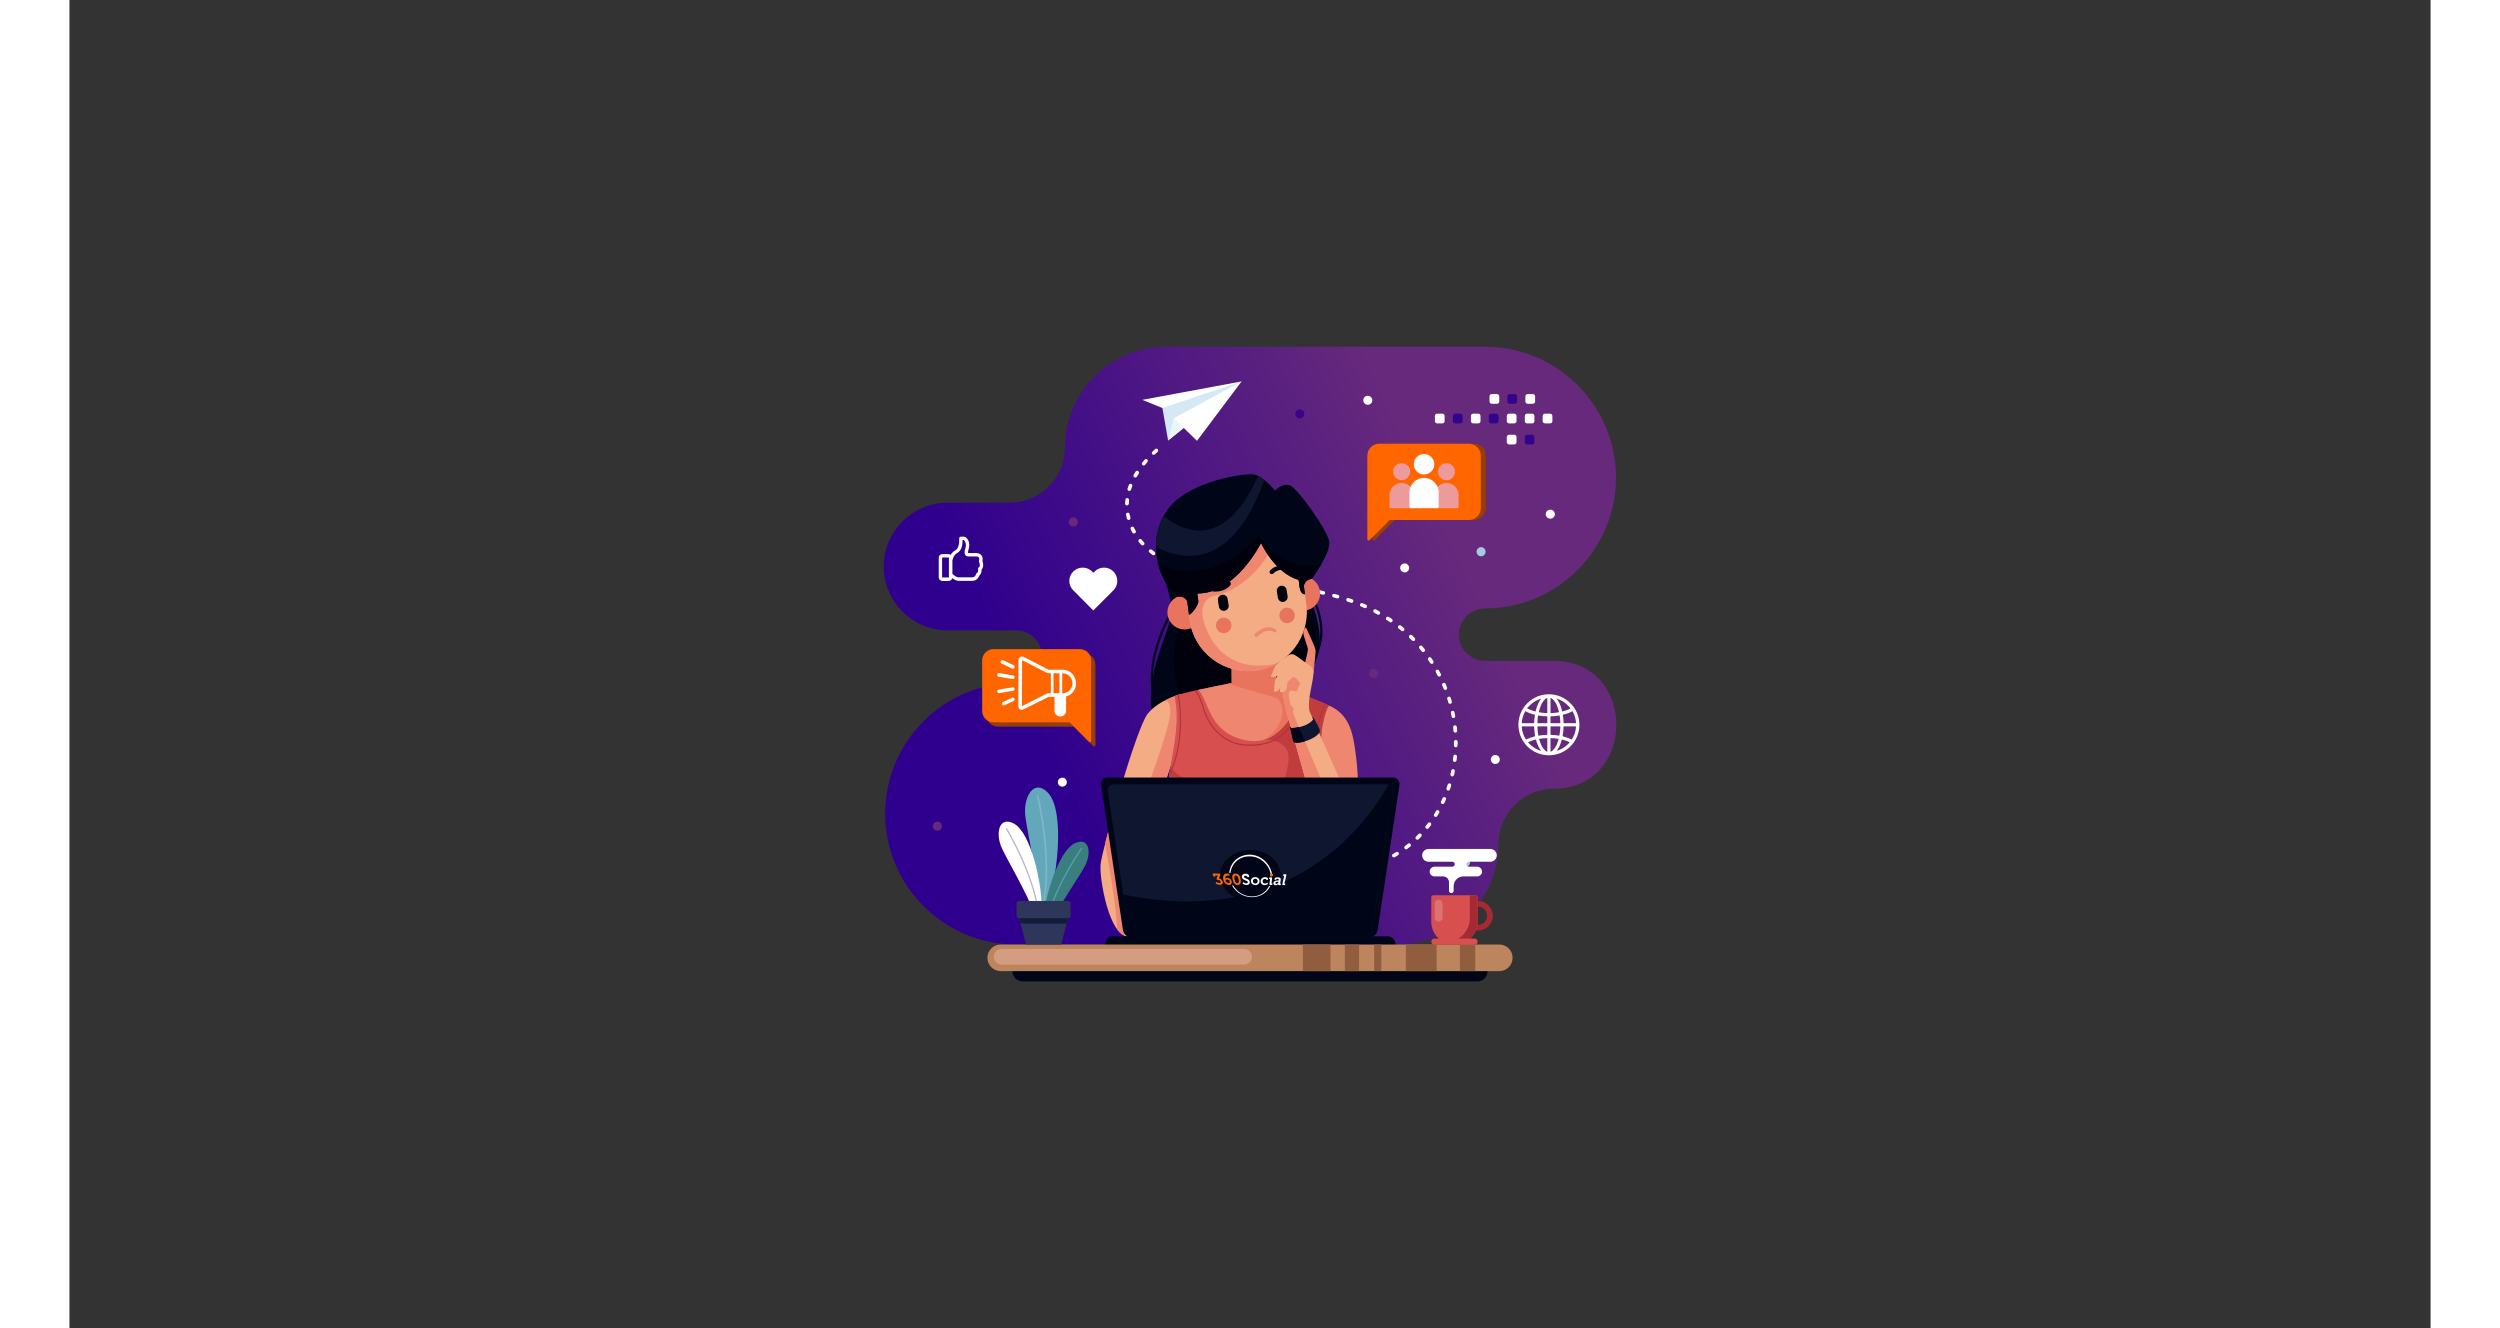 <?xml version="1.0" encoding="UTF-8"?>
<!DOCTYPE svg PUBLIC "-//W3C//DTD SVG 1.1//EN" "http://www.w3.org/Graphics/SVG/1.1/DTD/svg11.dtd">
<!-- Creator: CorelDRAW X7 -->
<svg xmlns="http://www.w3.org/2000/svg" xml:space="preserve" width="800mm" height="425mm" version="1.1" style="shape-rendering:geometricPrecision; text-rendering:geometricPrecision; image-rendering:optimizeQuality; fill-rule:evenodd; clip-rule:evenodd"
viewBox="0 0 16256 9144"
 xmlns:xlink="http://www.w3.org/1999/xlink">
 <rect x="0" y="0" width="16256" height="9144" fill="#333333" stroke="none"/>
 <defs>
  <style type="text/css">
   <![CDATA[
    .fil33 {fill:#FEFEFE}
    .fil2 {fill:#000518}
    .fil3 {fill:#01010E}
    .fil10 {fill:#0F162F}
    .fil27 {fill:#111C38}
    .fil26 {fill:#2F365B}
    .fil20 {fill:#33038C}
    .fil28 {fill:#36058B}
    .fil24 {fill:#3A7E80}
    .fil25 {fill:#50A5A5}
    .fil21 {fill:#62A8BA}
    .fil29 {fill:#66297C}
    .fil22 {fill:#80B8C8}
    .fil12 {fill:#905D3F}
    .fil16 {fill:#963F05}
    .fil18 {fill:#963F05}
    .fil31 {fill:#A52A34}
    .fil30 {fill:#A5CAE4}
    .fil8 {fill:#B13438}
    .fil23 {fill:#B8B8C1}
    .fil11 {fill:#BD855D}
    .fil7 {fill:#C13D3D}
    .fil13 {fill:#D49C80}
    .fil14 {fill:#D4E9F4}
    .fil6 {fill:#D84F4F}
    .fil32 {fill:#DD7272}
    .fil9 {fill:#E9745D}
    .fil15 {fill:#EBF6FB}
    .fil4 {fill:#EF8770}
    .fil19 {fill:#EF9A9A}
    .fil5 {fill:#F4AC85}
    .fil17 {fill:#FF6600}
    .fil1 {fill:white}
    .fil35 {fill:#FEFEFE;fill-rule:nonzero}
    .fil34 {fill:#FF6600;fill-rule:nonzero}
    .fil0 {fill:url(#id0)}
   ]]>
  </style>
  <linearGradient id="id0" gradientUnits="userSpaceOnUse" x1="6698.29" y1="5112.92" x2="9557.71" y2="3777.25">
   <stop offset="0" style="stop-opacity:1; stop-color:#2F008D"/>
   <stop offset="1" style="stop-opacity:1; stop-color:#66297C"/>
  </linearGradient>
 </defs>
 <g id="Camada_x0020_1">
  <g id="_2564128245280">
   <path class="fil0" d="M10219 5430c-209,0 -380,171 -380,380 0,381 -313,693 -694,693l-207 0 -1611 0 -810 0c-496,0 -901,-405 -901,-901 0,-495 405,-901 901,-901 99,0 181,-81 181,-181 0,-99 -82,-180 -181,-180l-471 0c-242,0 -440,-198 -440,-440 0,-241 197,-439 439,-439 0,0 428,0 429,0 209,0 380,-171 380,-380 0,-382 312,-694 693,-694 677,0 1523,0 2200,0 496,0 901,405 901,901 0,495 -405,901 -901,901 -99,0 -181,81 -181,181 0,99 82,180 181,180l472 0c575,0 575,880 0,880z"/>
   <path class="fil1" d="M7492 3111c9,-8 2,-23 -10,-22 -3,0 -5,2 -7,3 -7,6 -13,12 -19,18 -4,3 -5,9 -3,14 4,8 14,10 20,4 6,-6 12,-11 19,-17zm1143 2891l0 0c-12,1 -17,16 -8,23 3,2 5,3 8,3l11 0 13 -1 2 0c12,0 16,-17 6,-23 -2,-2 -5,-2 -7,-2l-15 0 -10 0zm99 -5l0 0c-5,1 -9,5 -10,10 -2,8 5,16 13,15l12 -1 14 -2c11,-1 15,-16 5,-22 -2,-2 -6,-3 -9,-3l-13 2 -12 1zm99 -14l0 0c-4,0 -7,3 -9,7 -4,9 4,19 14,17l8 -1 12 -3 5 -1c12,-3 14,-19 2,-24 -2,-1 -5,-1 -7,-1l-6 2 -11 2 -8 2zm97 -24l0 0c-13,4 -11,22 2,24 2,0 4,0 6,0l10 -4 11 -3 3 -1c4,-2 7,-5 8,-9 3,-10 -7,-18 -16,-15l-3 1 -11 3 -10 4zm94 -35l0 0c-5,2 -8,6 -8,11 0,10 9,16 18,12l8 -3 10 -5 5 -2c12,-6 9,-23 -4,-24 -2,0 -5,0 -7,1l-4 2 -10 5 -8 3zm88 -44l0 0c-11,6 -6,24 8,23 2,0 4,-1 5,-2l4 -2 9 -5 9 -6c11,-7 6,-24 -7,-23 -3,0 -4,1 -6,2l-9 5 -9 5 -4 3zm83 -55l0 0c-11,8 -2,25 11,22 2,-1 3,-1 5,-2l5 -5 8 -6 7 -5c9,-7 5,-21 -7,-23 -3,0 -6,1 -9,3l-6 5 -8 6 -6 5zm76 -65l0 0c-4,4 -5,10 -2,15 4,7 14,9 20,3l5 -5 7 -7 6 -6c2,-3 4,-7 3,-11 -1,-10 -14,-14 -22,-7l-5 6 -7 7 -5 5zm67 -74l0 0c-3,4 -4,9 -2,13 4,9 16,11 22,3l3 -4 7 -8 5 -8c7,-9 1,-20 -10,-20 -4,0 -7,2 -10,5l-5 7 -6 8 -4 4zm58 -81l0 0c-6,10 2,21 13,19 3,0 6,-2 8,-5l2 -4 5 -8 6 -10c3,-5 2,-11 -1,-15 -6,-6 -16,-6 -21,2l-5 10 -5 8 -2 3zm47 -87l0 0c-2,5 -1,10 2,14 6,6 17,5 21,-3l5 -11 4 -9 2 -4c5,-12 -9,-23 -20,-14 -1,1 -3,3 -3,4l-2 4 -4 9 -5 10zm38 -92l0 0c-4,12 10,22 20,14 2,-2 3,-4 4,-6l3 -9 3 -10 2 -5c1,-5 0,-9 -3,-13 -6,-7 -18,-4 -21,5l-2 6 -3 9 -3 9zm27 -96l0 0c-2,13 13,21 22,11 1,-1 2,-3 3,-6l2 -7 2 -10 1 -8c3,-12 -13,-20 -22,-10 -1,2 -2,3 -3,6l-1 7 -2 10 -2 7zm17 -98l0 0c0,5 2,10 6,12 8,5 18,0 19,-9l1 -7 1 -10 1 -9c1,-12 -14,-18 -22,-9 -2,2 -3,4 -3,7l-1 9 -1 9 -1 7zm7 -100l0 0c0,14 19,18 24,5 1,-1 1,-3 1,-4l0 -6 1 -11 0 -9c-1,-11 -13,-16 -21,-10 -3,3 -5,6 -5,10l0 9 0 10 0 6zm-3 -99l0 0c1,11 16,15 23,6 2,-3 2,-6 2,-9l0 -6 -1 -10 -1 -9c-1,-3 -2,-5 -3,-7 -9,-9 -24,-3 -22,10l1 8 0 10 1 7zm-13 -99l0 0c1,4 3,7 7,9 9,4 20,-4 18,-14l-2 -7 -2 -10 -1 -8c-1,-6 -6,-10 -11,-10 -9,-1 -16,7 -14,15l2 8 2 10 1 7zm-23 -97l0 0c2,5 6,8 12,9 9,0 15,-8 12,-17l-2 -8 -3 -10 -2 -6c-4,-13 -22,-11 -24,2 -1,2 -1,4 0,6l2 5 3 10 2 9zm-32 -95l0 0c1,4 5,7 9,8 10,2 18,-8 14,-17l-4 -11 -4 -10 -1 -3c-5,-10 -18,-10 -23,-1 -2,4 -2,7 -1,11l2 3 4 9 4 11zm-42 -91l0 0c7,12 24,8 24,-6 0,-2 0,-4 -1,-5l-3 -5 -5 -9 -4 -9c-7,-11 -24,-7 -24,6 0,3 1,4 2,6l4 9 5 9 2 4zm-50 -86l0 0c3,4 7,6 12,6 9,-1 14,-12 9,-20l-6 -9 -6 -9 -2 -3c-3,-4 -8,-6 -13,-5 -9,2 -13,12 -8,20l2 3 6 9 6 8zm-59 -80l0 0c9,10 25,2 23,-11 -1,-2 -2,-4 -3,-5l-4 -6 -7 -8 -5 -6c-8,-9 -21,-4 -22,7 -1,4 0,7 3,9l4 6 7 8 4 6zm-66 -75l0 0c9,9 24,1 21,-12 0,-2 -2,-4 -3,-6l-3 -3 -8 -8 -7 -7c-10,-8 -24,0 -21,12 0,3 1,5 3,7l7 6 8 8 3 3zm-74 -67l0 0c9,7 22,0 21,-11 0,-4 -2,-6 -5,-9l-3 -3 -9 -7 -7 -6c-4,-3 -9,-3 -13,-1 -9,3 -11,15 -3,21l7 5 9 8 3 3zm-79 -60l0 0c4,3 10,3 14,-1 7,-5 7,-15 0,-20l-7 -5 -10 -6 -5 -3c-10,-7 -23,4 -18,16 1,2 3,4 5,5l4 3 10 6 7 5zm-86 -52l0 0c6,3 13,1 17,-4 4,-6 2,-15 -4,-18l-3 -2 -11 -6 -9 -5c-11,-5 -22,6 -17,17 1,3 3,4 5,6l10 5 10 5 2 2zm-89 -45l0 0c10,5 20,-5 17,-15 -1,-4 -3,-6 -7,-8l-12 -5 -11 -5c-12,-4 -22,8 -16,18 1,3 3,4 6,5l11 5 12 5zm-93 -36l0 0c11,4 21,-9 15,-19 -2,-2 -4,-4 -7,-5l-2 -1c-7,-2 -15,-5 -22,-7 -11,-4 -20,7 -15,17 1,4 4,6 7,7 7,2 15,5 22,7l2 1zm-96 -30l0 0c5,1 10,0 13,-4 6,-7 3,-18 -6,-20 -8,-3 -16,-5 -24,-7 -4,-1 -7,-1 -10,1 -10,5 -8,20 3,23 8,2 16,5 24,7zm-97 -26l0 0c13,3 21,-12 11,-21 -1,-2 -3,-3 -5,-3 -8,-2 -17,-4 -25,-6 -11,-3 -20,10 -13,20 2,2 4,4 7,5 8,1 17,4 25,5zm-98 -21l0 0c12,2 20,-12 12,-21 -2,-2 -5,-3 -7,-4 -9,-2 -17,-3 -25,-5 -13,-2 -21,14 -11,22 2,2 4,3 6,3 8,2 16,3 25,5zm-99 -18l0 0c12,2 19,-13 10,-22 -2,-1 -4,-3 -6,-3 -9,-1 -17,-3 -25,-4 -14,-2 -21,16 -9,23 2,1 3,2 5,2 8,1 16,3 25,4zm-100 -15l0 0c11,1 19,-11 12,-20 -2,-3 -5,-4 -9,-5 -8,-1 -16,-2 -25,-3 -12,-2 -19,14 -9,22 2,2 4,2 6,3 8,1 17,2 25,3zm-100 -12l0 0c6,0 11,-3 13,-8 3,-8 -2,-16 -10,-17 -9,-1 -17,-2 -25,-3 -13,-1 -19,14 -10,22 2,2 4,3 7,3 8,1 17,2 25,3zm-100 -10l0 0c12,1 18,-14 9,-22 -2,-2 -4,-3 -7,-3 -8,-1 -17,-2 -25,-2 -6,-1 -11,2 -13,7 -3,8 2,17 11,18 8,1 16,1 25,2zm-101 -9l0 0c13,1 19,-16 8,-23 -1,-1 -3,-2 -5,-2 -9,-1 -17,-2 -25,-3 -5,-1 -10,2 -12,5 -6,8 -1,19 9,20 8,1 16,2 25,3zm-101 -13l0 0c11,1 18,-10 13,-19 -2,-3 -5,-6 -9,-6 -8,-1 -17,-3 -25,-4 -4,-1 -8,0 -11,3 -7,8 -3,20 7,22 8,1 17,2 25,4zm-100 -19l0 0c12,3 20,-11 12,-20 -1,-3 -4,-4 -7,-5 -8,-1 -16,-3 -24,-5 -11,-3 -19,9 -14,19 2,3 5,5 8,5 8,2 17,4 25,6zm-99 -25l0 0c12,3 21,-11 14,-20 -2,-2 -4,-4 -7,-4 -8,-3 -16,-5 -23,-8 -12,-4 -22,10 -14,20 1,2 3,3 6,4 8,3 16,5 24,8zm-96 -33l0 0c4,1 10,0 13,-3 7,-7 4,-18 -4,-21 -8,-3 -15,-6 -23,-9 -12,-6 -23,9 -14,20 1,1 2,2 4,3 8,3 16,6 24,10zm-93 -44l0 0c3,2 7,2 11,1 9,-5 10,-18 1,-23 -8,-4 -15,-8 -22,-12 -3,-2 -7,-2 -11,-1 -10,4 -11,17 -2,23 8,4 15,8 23,12zm-87 -55l0 0c10,8 23,-2 19,-14 0,-2 -2,-4 -4,-6 -6,-5 -13,-10 -19,-15 -9,-7 -22,0 -21,11 0,3 2,6 5,8 6,6 13,11 20,16zm-77 -69l0 0c9,9 25,2 22,-11 -1,-2 -2,-4 -3,-6 -6,-6 -11,-12 -16,-19 -4,-4 -9,-5 -15,-3 -7,3 -10,13 -5,19 6,7 11,14 17,20zm-61 -84l0 0c3,4 8,7 13,6 9,-1 14,-10 10,-18 -4,-7 -8,-15 -12,-22 -2,-5 -8,-8 -14,-7 -8,2 -12,10 -8,18 3,8 7,15 11,23zm-38 -97l0 0c1,4 4,7 8,9 10,4 19,-5 17,-15 -2,-8 -4,-16 -6,-24 -2,-13 -20,-14 -24,-1 -1,2 -1,4 0,6 1,8 3,17 5,25zm-12 -103l0 0c0,13 17,18 24,6 1,-2 2,-4 2,-6 0,-8 0,-16 1,-24 1,-13 -16,-19 -23,-8 -1,2 -2,4 -2,6 -1,8 -1,17 -2,26zm17 -103l0 0c-1,3 -1,5 0,8 5,11 20,11 24,-1 2,-7 5,-16 8,-23 2,-5 1,-10 -3,-14 -7,-6 -17,-3 -20,5 -4,8 -6,17 -9,25zm42 -95l0 0c-3,5 -2,10 1,14 6,7 17,6 21,-1 4,-7 8,-14 13,-21 3,-5 2,-11 -1,-15 -6,-7 -16,-6 -21,1 -4,7 -9,15 -13,22zm59 -84l0 0c-7,8 0,21 11,20 3,0 6,-2 8,-4 6,-7 11,-13 16,-19 9,-10 -1,-25 -13,-21 -2,1 -4,2 -5,4 -6,6 -12,13 -17,20z"/>
   <g>
    <path class="fil2" d="M7610 4158c3,-3 8,-4 11,-2 4,2 5,7 3,11 -1,1 -318,494 -68,782 3,3 3,8 -1,11 -3,3 -8,3 -11,-1 -258,-296 65,-799 66,-801z"/>
    <path class="fil2" d="M8536 4090c-3,-4 -2,-9 2,-11 4,-3 9,-2 11,2 1,1 182,282 -9,498 -3,4 -8,4 -12,1 -3,-3 -3,-8 0,-11 183,-207 8,-478 8,-479z"/>
    <path class="fil2" d="M7662 3825l-134 147c0,0 64,114 58,262 -7,149 -508,972 418,968 925,-5 410,-482 410,-482 0,0 305,-99 151,-540 -154,-442 -903,-355 -903,-355z"/>
    <path class="fil3" d="M8422 4729c-5,-6 -8,-9 -8,-9 0,0 11,-3 28,-12 26,-30 53,-64 79,-105 126,-196 -8,-465 -8,-465l-72 -22c0,0 -142,-50 -180,-63 -38,-13 -480,15 -605,250 -125,236 14,577 14,577 0,0 521,-17 550,-19 23,-1 108,-35 202,-132z"/>
    <path class="fil4" d="M8671 4857c149,65 168,201 187,352 18,134 23,336 -12,644 -36,307 -598,-406 -598,-406l423 -590z"/>
    <path class="fil5" d="M7797 4853l-144 -74c0,0 -152,38 -230,136 -78,98 -315,936 -324,1038 -8,103 61,493 188,493 127,0 190,-853 190,-853l104 -320 216 -420z"/>
    <path class="fil4" d="M7797 4853l-144 -74c0,0 -49,12 -105,41 18,9 33,32 31,83 -4,134 -208,644 -253,786 -44,143 -80,228 -80,228l-93 -195c-8,31 -16,61 -23,88 35,187 78,443 84,590 22,29 46,46 73,46 127,0 190,-853 190,-853l104 -320 216 -420z"/>
    <path class="fil6" d="M8180 4669c0,0 383,136 491,188 0,0 -21,22 -44,139 -23,118 0,290 -24,459 -18,122 -101,741 -145,1076l-945 -77c-1,-15 -1,-32 -2,-53 77,61 152,63 106,-113 -80,-308 -65,-842 -38,-1003 27,-160 66,-329 29,-492 25,-23 572,-124 572,-124z"/>
    <path class="fil7" d="M8431 4761c96,36 194,74 240,96 0,0 -21,22 -44,139 -23,118 0,290 -24,459 -4,25 -10,69 -18,127 -213,33 -844,106 -995,92 -11,-1 -22,-2 -33,-5 0,-167 10,-312 22,-384 1,-4 1,-8 2,-12 53,158 726,246 726,246 0,0 111,-247 82,-338 -29,-92 -162,-89 -162,-89l3 -82c0,0 134,-181 166,-236 4,-7 17,-11 35,-13z"/>
    <path class="fil8" d="M8486 4782l8 3c-17,68 -40,149 -72,196 -29,43 -62,83 -111,111 -49,28 -112,45 -201,43 -78,-2 -140,-31 -188,-71 -63,-53 -102,-126 -119,-187 -25,-86 -48,-114 -56,-122l10 -2c11,13 32,46 54,121 17,60 55,132 116,183 47,40 108,67 183,69 87,3 149,-14 197,-41 47,-28 80,-66 108,-108 31,-47 54,-127 71,-195zm157 62l0 0c3,1 5,2 7,3 -18,33 -44,102 -68,245 -29,172 4,250 29,282 0,4 0,8 -1,12 -27,-30 -67,-109 -36,-295 23,-141 50,-212 69,-247zm-1071 489l0 0c1,-6 2,-11 2,-16 22,-42 104,-229 57,-533 3,-1 5,-2 8,-3 54,349 -60,545 -62,550 -1,0 -1,0 -1,1 -1,1 -2,1 -4,1z"/>
    <path class="fil4" d="M8150 4259l3 0c83,-1 152,66 153,149l2 307c55,21 122,45 184,69 -98,212 -213,352 -398,312 -254,-55 -245,-268 -322,-346 72,-16 157,-33 230,-47l-2 -291c0,-83 67,-152 150,-153z"/>
    <path class="fil9" d="M8296 4357c6,16 10,33 10,51l2 307c55,21 122,45 184,69 -72,156 -154,273 -265,308 177,-120 123,-268 85,-284 -38,-15 -339,-100 -339,-100 10,-1 20,-3 29,-5l-2 -291c0,-47 21,-90 55,-118 80,0 160,24 241,63z"/>
    <path class="fil9" d="M8492 3968c3,0 6,0 9,0l0 0 0 0c54,4 100,45 108,101 10,64 -34,124 -99,134 -65,10 -125,-34 -135,-99 -6,-37 7,-73 31,-99 2,35 13,77 58,76l-10 -68c-5,-27 19,-43 38,-45z"/>
    <path class="fil9" d="M7647 4101c-3,1 -6,2 -8,3l0 0 0 0c-51,18 -85,69 -79,125 8,65 66,111 131,104 65,-7 112,-66 104,-131 -4,-38 -25,-69 -55,-87 7,34 7,77 -36,88l-8 -68c-3,-28 -30,-37 -49,-34z"/>
    <path class="fil5" d="M8012 3449c221,-30 426,127 455,348l49 365c29,221 -127,425 -348,455 -221,29 -426,-127 -455,-348l-49 -365c-29,-221 128,-426 348,-455z"/>
    <path class="fil4" d="M8012 3449c210,-28 405,111 449,314 -2,20 -8,39 -18,60l-187 -11c0,0 -124,235 -377,292 -68,16 -89,84 -75,149 34,159 170,386 505,317 -42,24 -90,40 -141,47 -221,29 -426,-127 -455,-348l-49 -365c-29,-221 128,-426 348,-455z"/>
    <path class="fil9" d="M7939 4253c29,-4 56,16 61,45 4,29 -16,56 -45,61 -29,4 -56,-16 -61,-45 -4,-29 16,-56 45,-61z"/>
    <path class="fil9" d="M8375 4184c29,-4 57,16 61,45 4,29 -15,56 -45,61 -29,4 -56,-16 -60,-45 -5,-29 15,-56 44,-61z"/>
    <path class="fil3" d="M7877 4042c-9,-1 -16,5 -17,13 -1,8 5,16 13,17 13,2 30,1 43,-1 30,-5 57,-19 77,-42 5,-7 4,-16 -2,-22 -7,-5 -17,-4 -22,2 -22,27 -59,36 -92,33z"/>
    <path class="fil2" d="M8548 4940c0,0 15,-2 19,10 3,12 -48,77 -51,79 -4,2 -105,-10 -105,-10 0,0 -6,-5 -4,-9 1,-4 5,-8 5,-8l136 -62z"/>
    <path class="fil3" d="M8384 3924c-34,-6 -71,-1 -95,24 -6,6 -16,6 -22,1 -6,-6 -6,-16 0,-22 21,-22 49,-33 79,-35 14,-2 30,-1 44,2 8,2 13,10 12,18 -2,8 -10,13 -18,12z"/>
    <path class="fil2" d="M7765 4086c0,0 3,27 7,52 3,25 -45,92 -64,94l-12 -91c0,0 -14,-40 -65,-33 -182,-161 -200,-452 -51,-624 149,-172 510,-230 576,-217 66,13 145,111 145,111 0,0 47,-55 101,-37 53,19 261,311 272,389 10,79 -121,255 -121,255 -52,7 -54,50 -54,50l7 56c-19,3 -33,-22 -36,-46 -4,-25 -7,-52 -7,-52 -168,-50 -259,-255 -259,-255 0,0 -175,352 -439,348z"/>
    <path class="fil10" d="M7480 3766c0,-74 17,-148 52,-213 165,128 431,214 652,-276 15,7 29,17 42,27 -85,249 -305,684 -746,462z"/>
    <path class="fil3" d="M7765 4086c0,0 3,27 7,52 3,25 -45,92 -64,94l-12 -91c0,0 -14,-40 -65,-33 -71,-63 -118,-146 -138,-234 0,0 312,217 696,-186 0,0 175,274 432,192 -32,57 -68,105 -68,105 -52,7 -54,50 -54,50l7 56c-19,3 -33,-22 -36,-46 -4,-25 -7,-52 -7,-52 -168,-50 -259,-255 -259,-255 0,0 -175,352 -439,348z"/>
    <path class="fil4" d="M8538 4628l27 7c0,0 15,-137 15,-150 0,-14 -7,-33 -17,-55 -10,-23 -47,-107 -49,-110 -2,-3 -26,18 -16,55 11,37 30,88 29,98 0,11 -24,106 -24,106l35 49z"/>
    <path class="fil5" d="M8565 4629c0,-12 -4,-35 -31,-51 -26,-16 -88,-65 -102,-71 -13,-6 -28,-3 -44,7 -16,10 -65,44 -76,55 -10,11 -36,78 -40,85 -3,7 23,14 44,-2 0,0 -11,22 -14,29 -4,8 -8,65 -9,76 0,12 31,6 42,-21 0,0 -1,19 -1,25 0,6 18,4 18,4 0,0 21,114 25,128 5,14 186,664 186,664l261 -16c0,0 -285,-638 -287,-647 -16,-80 28,-197 28,-265z"/>
    <path class="fil4" d="M8352 4765l1 6 0 2 0 0 0 0 0 1 0 0 0 0 1 1 0 0 0 0 0 1 0 0 0 0 0 1 0 1c6,29 20,104 23,115 4,11 104,370 156,556 56,-23 100,-49 100,-49 0,0 -203,-471 -207,-490 -5,-18 6,-33 2,-38 -4,-5 -19,-12 -23,-25 -4,-14 -14,-61 -8,-80 5,-15 21,-13 27,-11 8,2 15,4 20,5 10,1 9,-5 9,-5 3,-21 23,-51 23,-51 -11,-6 -28,-35 -28,-35 -11,-4 -20,-11 -29,-5 -9,7 -34,32 -34,35 0,2 -2,27 -7,44 -4,16 -26,21 -26,21z"/>
    <g>
     <path class="fil2" d="M7183 6560l1894 0c29,0 53,-25 53,-57l0 0c0,-31 -24,-57 -53,-57l-1894 0c-29,0 -53,26 -53,57l0 0c0,32 24,57 53,57z"/>
     <path class="fil2" d="M9112 5353l-624 0 -716 0 -624 0c-29,0 -49,23 -45,53l150 996c5,30 32,53 61,53l292 0 1048 0 292 0c29,0 56,-23 61,-53l150 -996c4,-30 -16,-53 -45,-53z"/>
     <path class="fil10" d="M9068 5400l-596 0 -684 0 -596 0c-28,0 -47,23 -43,50l143 953c4,28 31,50 59,50l278 0 1002 0 278 0c28,0 55,-22 59,-50l143 -953c4,-27 -15,-50 -43,-50z"/>
     <path class="fil2" d="M7255 6159l37 244c4,28 31,50 59,50l278 0 1002 0 278 0c28,0 55,-22 59,-50l143 -953c4,-22 -8,-41 -28,-48 -214,371 -742,977 -1828,757z"/>
     <path class="fil2" d="M8130 6200c115,0 209,-78 209,-174 0,-96 -94,-174 -209,-174 -115,0 -209,78 -209,174 0,96 94,174 209,174z"/>
    </g>
    <path class="fil3" d="M8341 4033c-18,3 -31,21 -28,39l7 44c3,18 20,31 39,28 18,-3 31,-21 28,-39l-7 -44c-3,-18 -20,-31 -39,-28z"/>
    <path class="fil3" d="M7936 4095c-19,3 -32,20 -29,39l7 43c3,19 21,31 39,28 18,-3 31,-20 28,-38l-7 -44c-3,-18 -20,-31 -38,-28z"/>
    <path class="fil4" d="M8306 4334c5,4 6,12 2,17 -4,5 -12,5 -17,1 0,0 -40,-36 -113,31 -4,4 -12,3 -16,-2 -5,-5 -5,-12 -1,-17 87,-80 144,-30 145,-30z"/>
    <path class="fil10" d="M8558 4942c0,0 5,1 6,7 1,7 -40,60 -153,64 0,0 -3,-1 -3,-3 0,-2 1,-4 1,-4l0 -2c0,0 -4,3 -4,7 0,3 16,73 20,90 3,18 37,14 66,7 30,-7 99,-31 117,-69 0,0 2,-9 -1,-18 -2,-8 -37,-73 -39,-77 -2,-3 -8,-5 -12,-5l2 3z"/>
    <path class="fil2" d="M8465 5006c-16,4 -34,6 -54,7 0,0 -3,-1 -3,-3 0,-2 1,-4 1,-4l0 -2c0,0 -4,3 -4,7 0,3 16,73 20,90 3,18 37,14 66,7 5,-1 10,-2 15,-4l-41 -98 0 0z"/>
   </g>
   <g>
    <path class="fil2" d="M6563 6614l3130 0c39,0 71,32 71,72 0,39 -32,71 -71,71l-3130 0c-39,0 -71,-32 -71,-71 0,-40 32,-72 71,-72z"/>
    <path class="fil11" d="M6411 6503l3434 0c50,0 91,41 91,91l0 0c0,51 -41,92 -91,92l-3434 0c-50,0 -91,-41 -91,-92l0 0c0,-50 41,-91 91,-91z"/>
    <polygon class="fil12" points="8492,6503 8682,6503 8682,6686 8492,6686 "/>
    <polygon class="fil12" points="8781,6503 8879,6503 8879,6686 8781,6686 "/>
    <polygon class="fil12" points="8983,6503 9032,6503 9032,6686 8983,6686 "/>
    <polygon class="fil12" points="9201,6503 9413,6503 9413,6686 9201,6686 "/>
    <polygon class="fil12" points="9573,6503 9679,6503 9679,6686 9573,6686 "/>
    <path class="fil13" d="M6418 6533l1669 0c30,0 55,24 55,54l0 0c0,30 -25,54 -55,54l-1669 0c-29,0 -54,-24 -54,-54l0 0c0,-30 25,-54 54,-54z"/>
   </g>
   <g>
    <polygon class="fil14" points="7525,2809 7564,3033 8070,2626 7542,2756 "/>
    <path class="fil15" d="M7564 3033l195 -157c3,-18 9,-40 9,-40l-164 44 -40 153z"/>
    <polygon class="fil1" points="8070,2626 7386,2753 7525,2809 "/>
    <polygon class="fil1" points="8070,2626 7763,3035 7604,2880 "/>
   </g>
   <g>
    <path class="fil16" d="M6313 4730c67,-16 137,-25 208,-25 99,0 181,-81 181,-181 0,-8 -1,-17 -2,-25l286 0c43,0 78,35 78,78l0 324 0 24 0 206c0,3 -2,6 -5,8 -3,1 -7,0 -10,-2l-133 -134 -524 0c-43,0 -79,-35 -79,-78l0 -195z"/>
    <path class="fil17" d="M6362 4469l594 0c43,0 78,35 78,78l0 324 0 24 0 206c0,3 -2,7 -5,8 -3,1 -7,1 -10,-2l-133 -134 -524 0c-43,0 -78,-35 -78,-78l0 -348c0,-43 35,-78 78,-78z"/>
    <g>
     <path class="fil1" d="M6741 4611l99 0c25,0 48,11 64,28 16,17 26,40 26,66l0 0c0,0 0,1 0,1 0,25 -10,48 -26,65 -17,17 -40,27 -65,27l0 0c0,0 -1,0 -1,0l-97 0 -173 86c-4,2 -8,3 -12,3 -5,0 -8,-2 -12,-4 -4,-2 -6,-5 -8,-9 -2,-3 -3,-7 -3,-12l1 -318c0,-4 1,-8 3,-12 2,-3 5,-6 8,-8 4,-3 8,-4 12,-4 4,0 8,0 12,2l1 1 171 88zm99 25l0 0 -101 -1c-2,0 -4,0 -6,-1l-174 -89 -1 317 174 -88c2,0 4,-1 6,-1l100 0 1 0c18,0 35,-7 47,-20 12,-12 19,-28 20,-47l0 -1c0,-19 -8,-37 -20,-49 -12,-13 -28,-20 -46,-20z"/>
     <path class="fil1" d="M6862 4782l0 111c0,22 -18,40 -40,40 -22,0 -40,-18 -40,-40l0 -108 57 1c8,0 15,-1 23,-4z"/>
     <polygon class="fil1" points="6757,4785 6775,4785 6775,4623 6757,4623 "/>
     <polygon class="fil1" points="6816,4785 6835,4785 6835,4623 6816,4623 "/>
     <path class="fil1" d="M6497 4651c7,1 11,7 10,14 -1,7 -7,11 -14,10l-95 -16c-7,-1 -11,-8 -10,-15 1,-6 7,-11 14,-10l95 17zm-7 153l0 0c6,-3 13,0 16,6 3,6 1,13 -6,16l-62 30c-6,3 -14,1 -17,-5 -3,-6 0,-14 6,-17l63 -30zm10 -224l0 0c7,3 9,11 6,17 -3,6 -10,9 -16,6l-72 -35c-6,-3 -9,-10 -6,-16 3,-6 11,-9 17,-6l71 34zm-7 152l0 0c7,-2 13,3 14,10 1,6 -3,13 -10,14l-95 16c-7,2 -13,-3 -14,-10 -1,-6 3,-13 10,-14l95 -16z"/>
    </g>
   </g>
   <path class="fil18" d="M9671 3055l-618 0c-45,0 -82,37 -82,82l0 336 0 25 0 214c0,4 2,7 6,9 3,1 7,0 10,-2l139 -139 545 0c45,0 81,-37 81,-82l0 -361c0,-45 -36,-82 -81,-82z"/>
   <path class="fil17" d="M9635 3055l-618 0c-45,0 -81,37 -81,82l0 336 0 25 0 214c0,4 2,7 5,9 4,1 8,0 10,-2l139 -139 545 0c45,0 82,-37 82,-82l0 -361c0,-45 -37,-82 -82,-82z"/>
   <g>
    <g>
     <path class="fil19" d="M9172 3306c32,0 59,-26 59,-59 0,-32 -27,-58 -59,-58 -32,0 -59,26 -59,58 0,33 27,59 59,59z"/>
     <path class="fil19" d="M9172 3325c46,0 83,37 83,83l0 36 0 22 0 24c0,5 -4,9 -9,9l-148 0c-5,0 -9,-4 -9,-9l0 -24 0 -22 0 -36c0,-46 37,-83 83,-83z"/>
    </g>
    <g>
     <path class="fil19" d="M9481 3306c32,0 58,-26 58,-59 0,-32 -26,-58 -58,-58 -33,0 -59,26 -59,58 0,33 26,59 59,59z"/>
     <path class="fil19" d="M9481 3325c45,0 83,37 83,83l0 36 0 22 0 24c0,5 -4,9 -9,9l-149 0c-5,0 -9,-4 -9,-9l0 -24 0 -22 0 -36c0,-46 38,-83 84,-83z"/>
    </g>
   </g>
   <g>
    <path class="fil1" d="M9326 3267c39,0 71,-32 71,-71 0,-39 -32,-70 -71,-70 -39,0 -70,31 -70,70 0,39 31,71 70,71z"/>
    <path class="fil1" d="M9326 3290c55,0 101,45 101,100l0 43 0 26 0 29c0,6 -6,11 -12,11l-178 0c-6,0 -11,-5 -11,-11l0 -29 0 -26 0 -43c0,-55 45,-100 100,-100z"/>
   </g>
   <path class="fil1" d="M10186 4780c56,0 109,22 148,62 40,39 62,92 62,148 0,56 -22,109 -62,149 -39,39 -92,61 -148,61 -56,0 -109,-22 -149,-61 -39,-40 -61,-93 -61,-149 0,-56 22,-109 61,-148 40,-40 93,-62 149,-62zm187 221l0 0 -86 0c0,23 -3,46 -7,68 22,6 43,13 63,23 18,-27 28,-58 30,-91zm-108 0l0 0 -68 0 0 58c20,1 41,3 61,6 4,-21 6,-42 7,-64zm-90 0l0 0 -68 0c0,22 2,43 6,64 21,-3 41,-5 62,-6l0 -58zm-91 0l0 0 -85 0c1,33 12,64 29,91 20,-10 42,-17 63,-23 -4,-22 -6,-45 -7,-68zm-85 -22l0 0 85 0c1,-19 2,-39 6,-58 -23,-5 -46,-13 -66,-25 -15,25 -24,54 -25,83zm112 -53l0 0c-2,17 -4,35 -4,53l68 0 0 -47c-22,0 -43,-2 -64,-6zm149 0l0 0c-21,4 -42,6 -63,6l0 47 68 0c-1,-18 -2,-36 -5,-53zm27 53l0 0 86 0c-2,-29 -10,-58 -25,-83 -20,12 -43,20 -66,25 3,19 5,39 5,58zm-90 -174l0 0 0 105c20,-1 39,-3 59,-6 -4,-17 -9,-34 -16,-50 -8,-17 -23,-42 -43,-49zm0 277l0 0 0 94c20,-8 35,-32 43,-50 5,-12 10,-26 13,-39 -18,-3 -37,-5 -56,-5zm-22 94l0 0 0 -94c-19,0 -38,2 -57,5 4,13 8,27 14,39 8,18 23,43 43,50zm0 -266l0 0 0 -105c-20,7 -35,32 -43,49 -7,16 -12,33 -16,50 19,3 39,5 59,6zm-139 -33l0 0c18,10 38,17 58,22 4,-18 10,-37 18,-54 5,-12 12,-24 20,-35 -29,9 -57,25 -79,48 -6,6 -12,12 -17,19zm242 22l0 0c19,-5 40,-12 57,-22 -5,-7 -10,-13 -17,-19 -22,-23 -49,-39 -79,-48 9,11 15,23 21,35 8,17 13,36 18,54zm52 212l0 0c-17,-9 -36,-15 -55,-20 -4,15 -9,30 -15,44 -6,12 -12,24 -21,35 30,-9 57,-25 79,-47 4,-4 8,-8 12,-12zm-234 -20l0 0c-18,5 -37,11 -54,20 4,4 7,8 11,12 22,22 50,38 79,47 -8,-11 -15,-23 -20,-35 -7,-14 -12,-29 -16,-44z"/>
   <path class="fil1" d="M6068 3820c7,-13 17,-24 31,-31 12,-7 19,-18 22,-31 5,-16 5,-35 5,-51 0,-7 5,-12 12,-12l20 0c2,0 4,0 6,1 9,3 17,12 22,20 6,11 9,25 9,38 0,8 -1,17 -4,25 -1,6 -6,22 -4,28 1,1 3,1 3,1l51 0c6,0 11,0 17,2 8,2 15,6 20,12 7,7 9,16 9,26 0,5 0,10 -1,15 7,19 8,43 -6,58 1,15 -3,32 -16,42 -8,22 -25,36 -49,36l-93 0c-15,0 -31,-9 -44,-18 -1,4 -4,8 -7,11l0 1c-5,4 -12,7 -18,7l-42 0c-7,0 -14,-3 -19,-8 -5,-5 -7,-11 -7,-18l0 -133c0,-7 2,-14 7,-19l1 0c5,-5 11,-7 18,-7l42 0c5,0 11,2 15,5zm11 131l0 0c11,10 28,24 43,24l93 0c13,0 24,-9 27,-22 1,-4 3,-7 6,-8 9,-5 9,-19 8,-27 -1,-4 1,-9 4,-11 12,-9 8,-26 3,-37 -1,-3 -2,-6 -1,-9 1,-4 2,-8 2,-13 0,-4 -1,-8 -3,-11 -3,-2 -6,-4 -9,-5 -4,-1 -7,-1 -11,-1l-51 0c-11,0 -20,-4 -25,-15 -5,-12 0,-32 4,-44 2,-6 3,-12 3,-18 0,-9 -2,-18 -7,-26 -1,-3 -5,-8 -8,-10l-8 0c0,16 -1,32 -5,46 -6,20 -16,35 -34,45 -18,10 -28,32 -31,51l0 91zm-26 -113l0 0 -42 0c-1,0 -2,0 -2,1l0 0c-1,1 -1,1 -1,2l0 133c0,1 0,1 1,2 0,0 1,0 2,0l42 0c0,0 1,0 1,0l1 0c0,-1 0,-1 0,-2l0 -133c0,-1 0,-1 0,-2 -1,0 -2,-1 -2,-1z"/>
   <g>
    <path class="fil1" d="M9417 2915l36 0c8,0 15,-7 15,-15l0 -36c0,-9 -7,-16 -15,-16l-36 0c-9,0 -16,7 -16,16l0 36c0,8 7,15 16,15z"/>
    <path class="fil20" d="M9541 2915l35 0c9,0 16,-7 16,-15l0 -36c0,-9 -7,-16 -16,-16l-35 0c-9,0 -16,7 -16,16l0 36c0,8 7,15 16,15z"/>
    <path class="fil1" d="M9664 2915l36 0c8,0 15,-7 15,-15l0 -36c0,-9 -7,-16 -15,-16l-36 0c-8,0 -15,7 -15,16l0 36c0,8 7,15 15,15z"/>
    <path class="fil20" d="M9788 2915l36 0c8,0 15,-7 15,-15l0 -36c0,-9 -7,-16 -15,-16l-36 0c-9,0 -16,7 -16,16l0 36c0,8 7,15 16,15z"/>
    <path class="fil1" d="M9912 2915l35 0c9,0 16,-7 16,-15l0 -36c0,-9 -7,-16 -16,-16l-35 0c-9,0 -16,7 -16,16l0 36c0,8 7,15 16,15z"/>
    <path class="fil1" d="M10035 2915l36 0c8,0 15,-7 15,-15l0 -36c0,-9 -7,-16 -15,-16l-36 0c-8,0 -15,7 -15,16l0 36c0,8 7,15 15,15z"/>
    <path class="fil1" d="M10159 2915l35 0c9,0 16,-7 16,-15l0 -36c0,-9 -7,-16 -16,-16l-35 0c-9,0 -16,7 -16,16l0 36c0,8 7,15 16,15z"/>
    <path class="fil1" d="M9792 2780l36 0c9,0 16,-7 16,-15l0 -36c0,-9 -7,-16 -16,-16l-36 0c-8,0 -15,7 -15,16l0 36c0,8 7,15 15,15z"/>
    <path class="fil20" d="M9916 2780l36 0c8,0 15,-7 15,-15l0 -36c0,-9 -7,-16 -15,-16l-36 0c-9,0 -16,7 -16,16l0 36c0,8 7,15 16,15z"/>
    <path class="fil1" d="M10040 2780l35 0c9,0 16,-7 16,-15l0 -36c0,-9 -7,-16 -16,-16l-35 0c-9,0 -16,7 -16,16l0 36c0,8 7,15 16,15z"/>
    <path class="fil1" d="M9912 3060l35 0c9,0 16,-7 16,-16l0 -35c0,-9 -7,-16 -16,-16l-35 0c-9,0 -16,7 -16,16l0 35c0,9 7,16 16,16z"/>
    <path class="fil20" d="M10035 3060l36 0c8,0 15,-7 15,-16l0 -35c0,-9 -7,-16 -15,-16l-36 0c-8,0 -15,7 -15,16l0 35c0,9 7,16 15,16z"/>
   </g>
   <path class="fil1" d="M6911 3935c36,-36 94,-36 130,0l8 9 9 -9c36,-36 94,-36 130,0 35,36 35,94 0,129l-9 9 -130 130 -129 -130 -9 -9c-36,-35 -36,-93 0,-129z"/>
   <g>
    <g>
     <g>
      <path class="fil21" d="M6736 5457c-95,-97 -166,26 -156,150 10,117 110,518 92,687l38 0c95,-217 148,-713 26,-837z"/>
      <path class="fil22" d="M6696 6294c92,-342 -24,-813 -25,-815 0,-3 -3,-5 -6,-4 -3,1 -5,4 -4,7 0,1 117,474 24,812l11 0z"/>
     </g>
     <g>
      <path class="fil1" d="M6502 5670c-101,-53 -126,63 -87,159 33,79 176,314 230,465l51 0c4,-209 -76,-561 -194,-624z"/>
      <path class="fil23" d="M6677 6294c-33,-282 -221,-589 -221,-590 -2,-2 -5,-3 -7,-1 -2,1 -3,4 -1,6 0,1 187,306 220,585l9 0z"/>
     </g>
     <g>
      <path class="fil24" d="M6925 5804c97,-42 112,67 69,154 -29,58 -134,208 -205,336l-81 0c28,-193 117,-446 217,-490z"/>
      <path class="fil25" d="M6737 6294c69,-234 228,-454 228,-455 2,-2 4,-2 6,-1 2,1 3,4 1,6 0,1 -157,219 -226,450l-9 0z"/>
     </g>
    </g>
    <g>
     <path class="fil26" d="M6539 6203l336 0c10,0 18,8 18,18l0 83c0,10 -8,18 -18,18l-336 0c-10,0 -18,-8 -18,-18l0 -83c0,-10 8,-18 18,-18z"/>
     <polygon class="fil26" points="6597,6270 6817,6270 6875,6322 6828,6503 6707,6503 6586,6503 6539,6322 "/>
     <polygon class="fil27" points="6875,6322 6865,6359 6549,6359 6539,6322 "/>
    </g>
   </g>
   <path class="fil28" d="M8471 2881c17,0 31,-14 31,-32 0,-17 -14,-31 -31,-31 -17,0 -31,14 -31,31 0,18 14,32 31,32z"/>
   <path class="fil29" d="M8979 4667c17,0 31,-14 31,-31 0,-17 -14,-31 -31,-31 -17,0 -31,14 -31,31 0,17 14,31 31,31z"/>
   <path class="fil30" d="M9612 5969c17,0 31,-14 31,-32 0,-17 -14,-31 -31,-31 -17,0 -31,14 -31,31 0,18 14,32 31,32z"/>
   <path class="fil29" d="M5976 5719c17,0 31,-14 31,-31 0,-17 -14,-31 -31,-31 -17,0 -31,14 -31,31 0,17 14,31 31,31z"/>
   <path class="fil30" d="M9719 3830c17,0 31,-14 31,-31 0,-18 -14,-32 -31,-32 -17,0 -31,14 -31,32 0,17 14,31 31,31z"/>
   <path class="fil29" d="M6912 3625c17,0 31,-14 31,-31 0,-18 -14,-32 -31,-32 -18,0 -32,14 -32,32 0,17 14,31 32,31z"/>
   <path class="fil1" d="M6836 5416c17,0 31,-14 31,-31 0,-17 -14,-31 -31,-31 -17,0 -31,14 -31,31 0,17 14,31 31,31z"/>
   <path class="fil1" d="M9817 5260c17,0 31,-14 31,-31 0,-17 -14,-31 -31,-31 -17,0 -31,14 -31,31 0,17 14,31 31,31z"/>
   <path class="fil1" d="M9193 3941c17,0 31,-14 31,-31 0,-17 -14,-31 -31,-31 -17,0 -31,14 -31,31 0,17 14,31 31,31z"/>
   <path class="fil1" d="M8939 2787c17,0 31,-14 31,-31 0,-17 -14,-31 -31,-31 -17,0 -31,14 -31,31 0,17 14,31 31,31z"/>
   <path class="fil1" d="M10196 3571c17,0 31,-14 31,-31 0,-17 -14,-31 -31,-31 -18,0 -32,14 -32,31 0,17 14,31 32,31z"/>
   <g>
    <path class="fil31" d="M9698 6203c27,0 53,11 72,30 19,19 30,45 30,72 0,27 -11,53 -30,72 -19,19 -45,30 -72,30 -27,0 -53,-11 -72,-30 -19,-19 -30,-45 -30,-72 0,-27 11,-53 30,-72 19,-19 45,-30 72,-30zm44 58l0 0c-12,-12 -28,-18 -44,-18 -17,0 -32,6 -44,18 -12,12 -18,27 -18,44 0,17 6,32 18,44 12,12 27,18 44,18 16,0 32,-6 44,-18 12,-12 18,-27 18,-44 0,-17 -6,-32 -18,-44z"/>
    <path class="fil6" d="M9535 6505c88,0 160,-72 160,-160l0 -9 0 -146 0 -12c0,-8 -6,-14 -14,-14l-291 0c-8,0 -14,6 -14,14l0 12 0 146 0 9c0,88 72,160 159,160z"/>
    <path class="fil31" d="M9641 6325c0,17 -3,33 -8,49 -3,9 -6,17 -11,25 -17,33 -46,59 -80,73 -19,8 -40,13 -61,13 -9,0 -18,-1 -26,-2 23,14 51,22 80,22 36,0 70,-12 96,-33 18,-13 33,-29 43,-48 5,-8 9,-16 12,-25 6,-17 9,-35 9,-54l0 -9 0 -93 0 -25 0 -28 0 -12c0,-8 -6,-14 -14,-14l-40 0 0 6 0 61 0 31 0 54 0 9z"/>
    <path class="fil6" d="M9397 6505l277 0c12,0 21,-10 21,-22 0,-11 -9,-21 -21,-21l-277 0c-12,0 -21,10 -21,21 0,12 9,22 21,22z"/>
    <path class="fil32" d="M9427 6194l0 0c15,0 27,12 27,27l0 97c0,15 -12,27 -27,27l0 0c-15,0 -27,-12 -27,-27l0 -97c0,-15 12,-27 27,-27z"/>
    <path class="fil1" d="M9399 5967l122 0c9,0 17,-8 17,-17 0,-9 -8,-17 -17,-17l-164 0c-24,0 -44,-20 -44,-44 0,-24 20,-44 44,-44l426 0c24,0 44,20 44,44 0,24 -20,44 -44,44l-148 0c-10,0 -17,8 -17,17 0,9 7,17 17,17l57 0c18,0 34,15 34,34 0,18 -16,33 -34,33l-95 0c-37,0 -67,31 -67,68l0 31c0,8 -7,16 -16,16 -9,0 -16,-8 -16,-16l0 -59c0,-22 -18,-40 -40,-40l-59 0c-19,0 -34,-15 -34,-33 0,-19 15,-34 34,-34z"/>
   </g>
   <g>
    <path class="fil33" d="M8126 5884c38,1 71,15 98,37 25,22 44,50 52,81 0,0 0,0 0,0 0,2 1,4 2,7 0,1 0,1 0,2 0,0 0,0 0,0 1,4 1,9 2,16 0,0 -3,0 -9,1 0,-7 -1,-13 -2,-17 -7,-31 -24,-58 -49,-79 -25,-22 -58,-36 -94,-36 -36,-1 -68,12 -92,34 -23,21 -37,49 -40,80 -3,0 -6,0 -9,0 3,-33 17,-64 41,-87 25,-24 61,-39 100,-39zm-114 212c14,23 33,43 56,56 22,12 47,20 73,20 26,0 50,-7 70,-19 20,-13 38,-31 49,-54 2,0 5,1 8,1 -12,24 -30,44 -52,57 -22,13 -47,20 -75,20 -27,0 -54,-8 -77,-21 -25,-14 -46,-35 -60,-60 3,0 6,0 8,0z"/>
    <path class="fil34" d="M7891 6082c0,0 13,10 29,10 17,0 24,-11 20,-23 -4,-12 -16,-20 -27,-22 4,-7 7,-15 11,-23 -1,-3 -2,-6 -2,-9 -15,0 -30,0 -45,-1 -6,0 -7,3 -5,8 2,4 3,9 5,13 4,0 9,0 13,0 0,-2 -1,-3 -2,-5 0,-2 1,-3 2,-3 3,0 7,0 10,0 5,1 7,0 7,0 0,0 0,0 0,0 0,0 -1,2 -3,7 -2,6 -5,11 -7,17 1,3 3,5 5,7 2,0 4,0 5,0 9,0 17,5 19,11 2,7 -2,11 -10,11 -11,0 -21,-8 -21,-8 -2,4 -3,7 -4,10zm92 11c15,0 22,-11 19,-24 -2,-14 -15,-25 -30,-26 -6,0 -12,3 -14,6 0,0 0,0 0,0 -1,-11 3,-21 16,-21 6,0 12,2 12,2 0,-4 1,-8 1,-12 0,0 -7,-4 -18,-4 -25,0 -30,24 -24,45 6,22 23,34 38,34zm-23 -30c-1,-5 4,-8 11,-8 9,0 16,6 18,14 1,7 -2,12 -9,12 -8,0 -17,-9 -20,-18zm83 30c20,0 24,-16 21,-37 -3,-23 -13,-41 -35,-42 -23,0 -26,19 -21,41 4,22 14,38 35,38zm-3 -12c-10,0 -15,-11 -18,-26 -3,-15 -2,-27 9,-27 11,0 16,13 19,28 2,14 1,25 -10,25z"/>
    <path id="1" class="fil35" d="M8076 6082c0,0 11,11 27,11 16,1 24,-9 24,-20 -2,-25 -39,-22 -40,-36 -1,-5 4,-8 11,-8 5,0 11,2 11,6 0,1 0,2 0,4 5,0 9,0 13,0 0,-3 0,-5 0,-8 -1,-11 -16,-16 -25,-16 -16,0 -26,10 -25,23 3,24 40,23 41,35 0,6 -5,9 -11,9 -10,0 -19,-9 -19,-9 -2,3 -4,6 -7,9zm58 -15c1,16 15,27 31,27 16,0 29,-11 29,-27 1,-16 -13,-28 -30,-28 -17,-1 -31,11 -30,28zm14 0c0,-10 7,-17 16,-17 9,0 17,7 17,17 0,10 -8,16 -17,16 -8,0 -16,-6 -16,-16zm53 0c0,15 11,27 28,27 14,0 23,-9 23,-9 -2,-3 -3,-5 -5,-8 0,0 -7,6 -16,6 -9,0 -17,-5 -16,-16 0,-9 7,-16 17,-16 3,0 8,1 8,4 0,1 0,2 -1,3 5,0 9,0 13,0 0,-2 0,-4 0,-6 1,-10 -12,-13 -19,-13 -20,0 -31,13 -32,28zm68 -36c4,1 8,1 12,1 1,-5 1,-9 2,-14 -4,0 -8,0 -13,0 0,5 -1,9 -1,13zm-7 56c0,4 2,6 7,6 4,0 8,0 12,0 1,-3 1,-7 2,-10 -2,0 -3,0 -5,0 -1,0 -2,-1 -2,-2 2,-11 3,-22 4,-33 1,-5 -1,-7 -6,-7 -5,0 -9,0 -13,0 -1,4 -1,8 -2,11 2,0 3,0 5,0 1,0 2,1 2,3 -1,11 -2,21 -4,32zm27 -8c-1,10 6,16 16,16 12,0 17,-9 17,-9 0,0 0,0 0,0 0,0 0,1 0,2 -1,3 1,6 6,6 3,0 7,0 11,0 1,-4 2,-7 2,-11 -1,0 -2,0 -4,0 -1,0 -2,0 -2,-2 2,-6 3,-13 4,-19 3,-12 -1,-22 -20,-22 -5,0 -20,1 -22,11 0,2 0,4 -1,6 5,0 9,0 13,0 0,-1 0,-2 0,-3 1,-3 6,-4 8,-4 7,1 10,3 9,11 0,0 0,0 0,1 -1,0 -2,0 -2,0 -9,-1 -33,1 -35,17zm14 -1c1,-7 12,-8 19,-7 1,0 1,0 2,0 0,0 0,0 0,1 -1,6 -7,13 -14,13 -6,0 -8,-3 -7,-7zm48 9c-1,5 0,7 5,7 4,0 9,0 13,0 1,-3 1,-7 2,-10 -1,0 -3,0 -4,0 -1,0 -2,-1 -2,-3 5,-17 9,-35 13,-54 1,-5 0,-8 -6,-8 -4,0 -9,0 -13,0 -1,4 -2,8 -3,12 2,0 3,0 5,0 1,0 2,1 2,3 -5,18 -8,36 -12,53z"/>
    <path class="fil17" d="M8277 6015c6,0 10,5 9,11 -1,5 -6,10 -11,10 -6,0 -10,-5 -9,-11 0,-5 5,-10 11,-10z"/>
   </g>
  </g>
 </g>
</svg>
